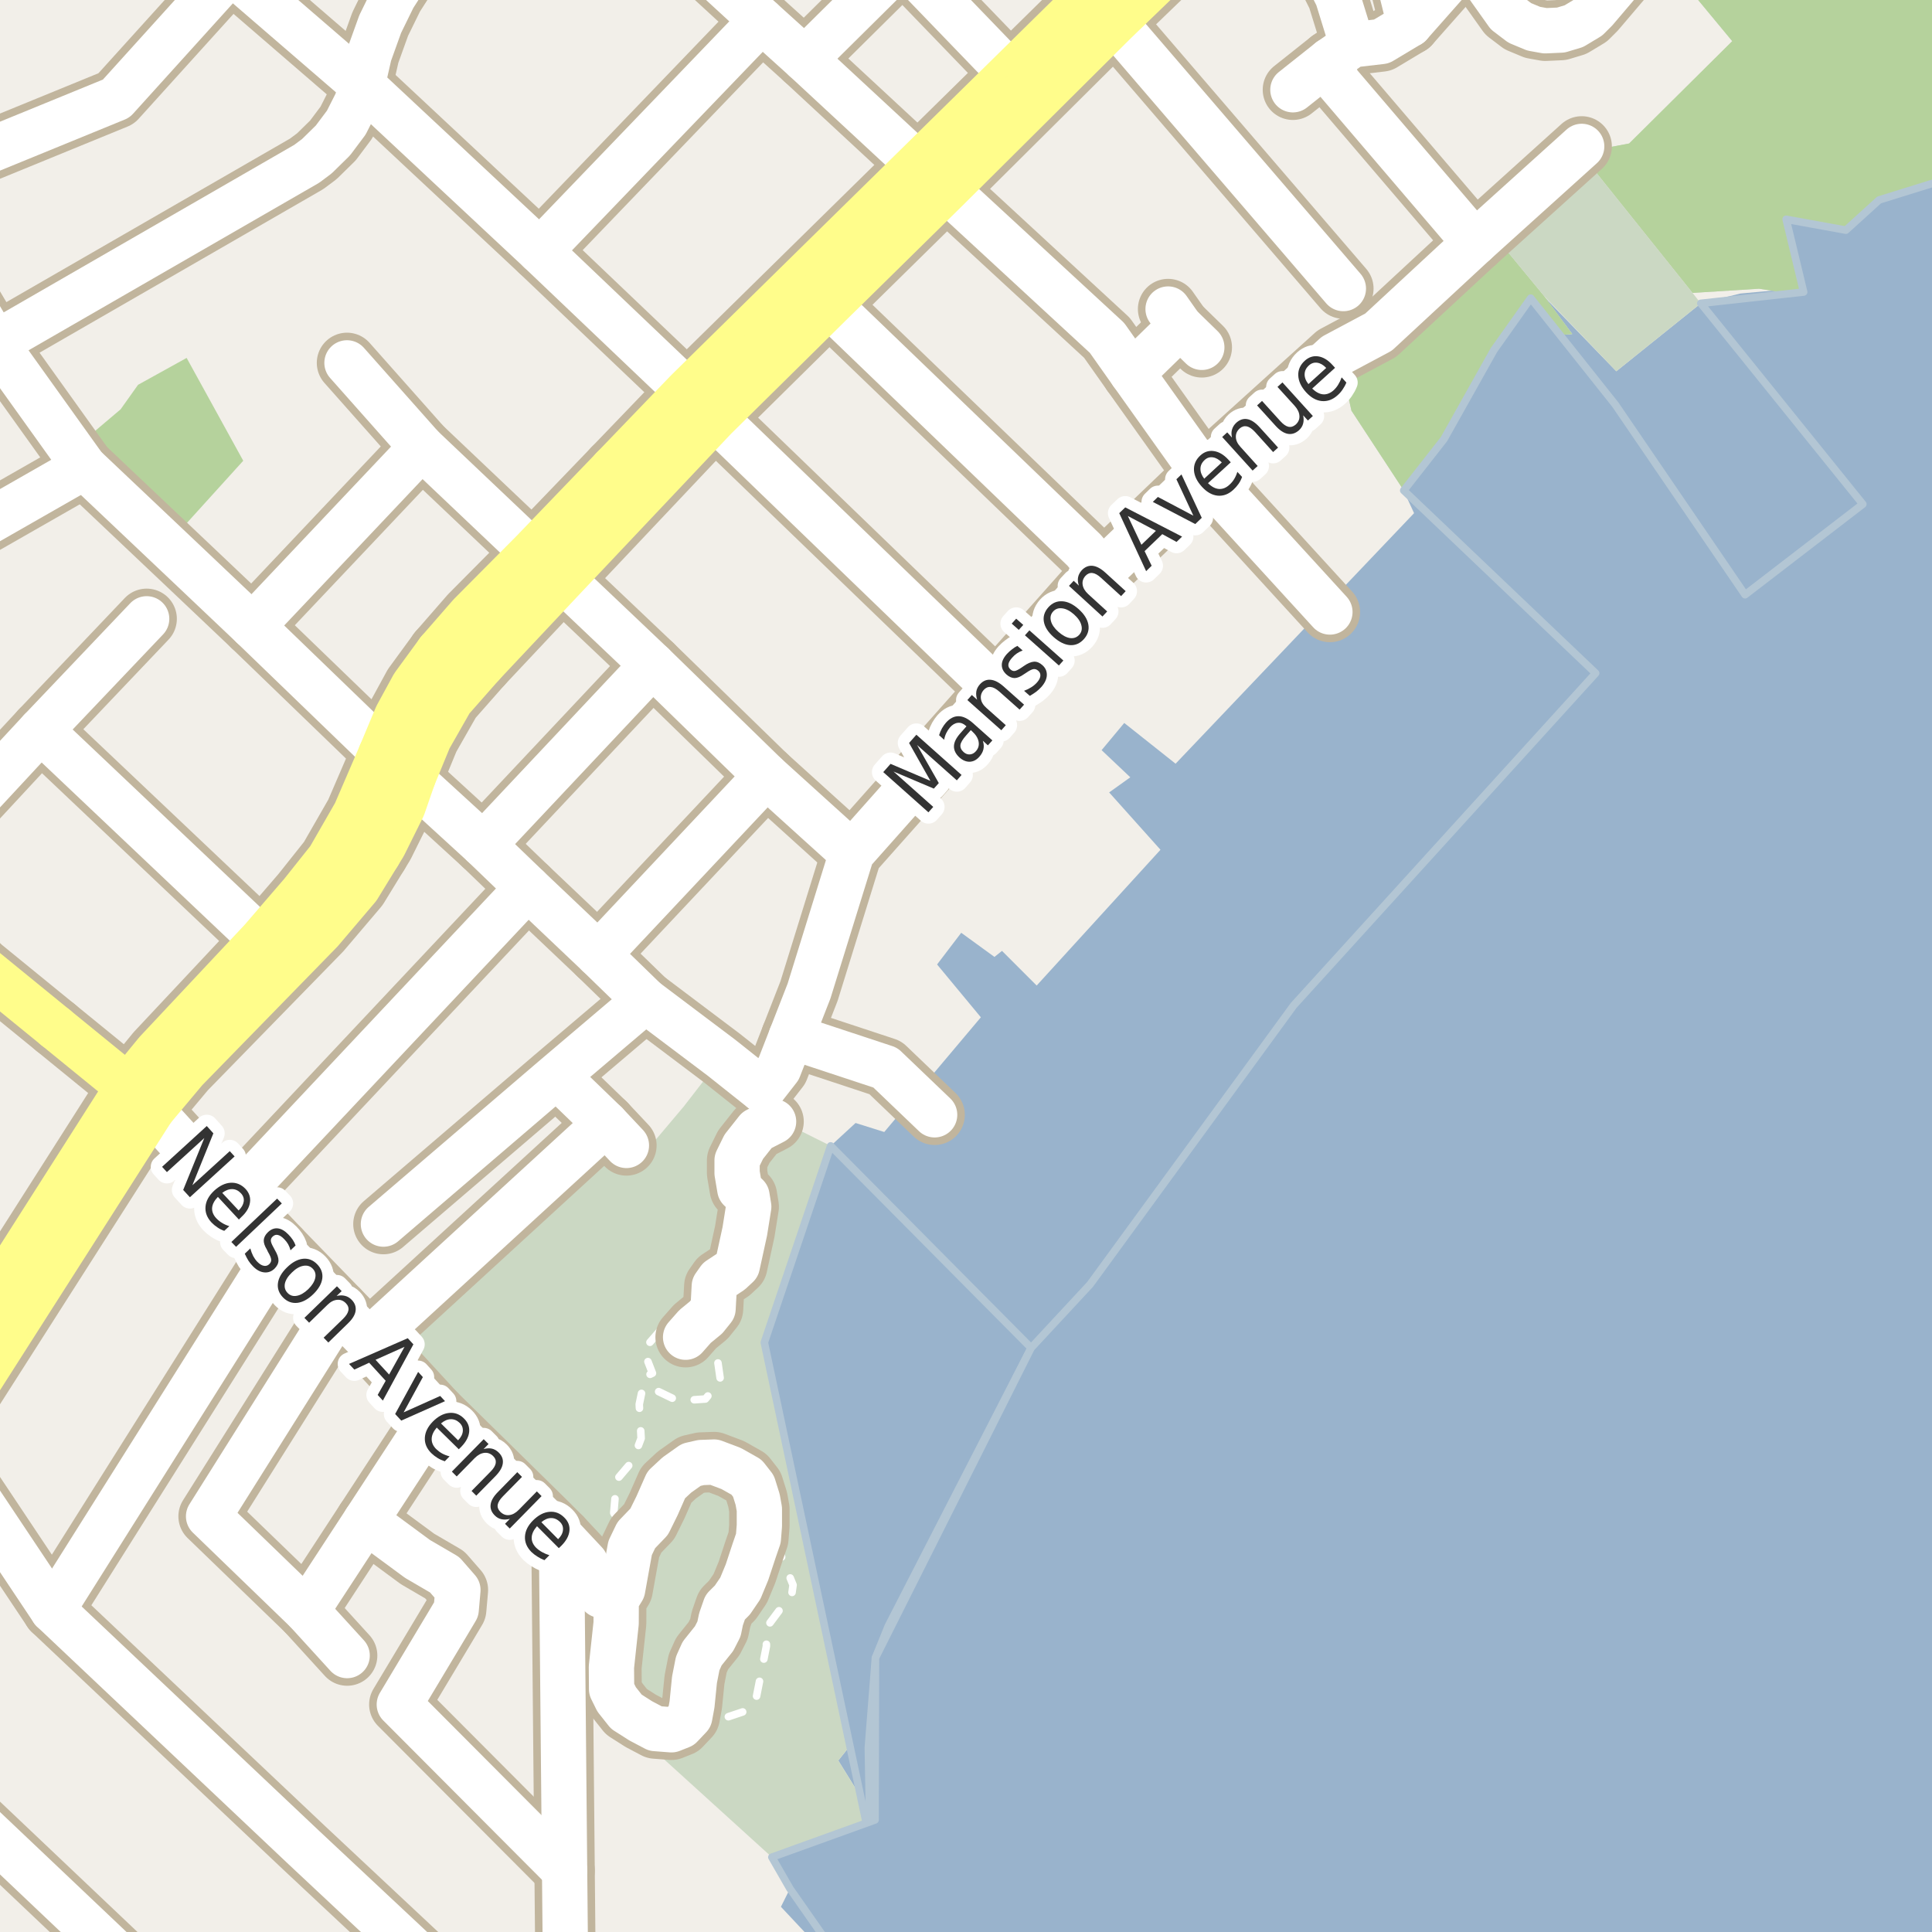 <?xml version="1.0" encoding="UTF-8"?>
<svg xmlns="http://www.w3.org/2000/svg" xmlns:xlink="http://www.w3.org/1999/xlink" width="256pt" height="256pt" viewBox="0 0 256 256" version="1.1">
<g id="surface2">
<rect x="0" y="0" width="256" height="256" style="fill:rgb(60%,70.196%,80%);fill-opacity:1;stroke:none;"/>
<path style=" stroke:none;fill-rule:evenodd;fill:rgb(94.902%,93.725%,91.373%);fill-opacity:1;" d="M 259 -4 L 259 259 L 259 23.383 L 248.992 26.496 L 244.59 30.496 L 240.59 30.496 L 236.676 29.059 L 238.391 34.496 L 238.988 38.695 L 234.992 38.496 L 230.59 38.895 L 225.367 40.195 L 214.168 49.195 L 204.59 39.297 L 208.324 44.258 L 206.828 44.383 L 202.824 39.508 L 202.203 42.258 L 203.578 47.258 L 197.953 46.383 L 198.824 52.133 L 191.328 58.195 L 185.949 64.906 L 187.371 67.996 L 155.77 101.195 L 148.969 95.797 L 145.969 99.398 L 149.77 102.996 L 146.969 105 L 153.77 112.598 L 137.363 130.59 L 132.77 125.996 L 131.77 126.797 L 127.367 123.598 L 124.168 127.797 L 129.969 134.797 L 117.168 149.996 L 113.367 148.801 L 110.07 151.836 L 103.277 172.684 L 101.277 177.887 L 116.074 217.883 L 116 219.676 L 115.676 227.484 L 111.078 233.281 L 115.949 241.152 L 115.277 243.883 L 102.277 246.086 L 104.676 250.258 L 103.477 252.66 L 109.418 259 L -4 259 L -4 -4 Z M 259 -4 "/>
<path style=" stroke:none;fill-rule:evenodd;fill:rgb(79.608%,84.706%,76.471%);fill-opacity:1;" d="M 260 260 L 260 -4 L 221.699 -4 L 229.531 5.453 L 215.871 19.012 L 209.605 20.191 L 197.605 30.59 L 187.469 43.012 L 178.27 50.809 L 179.07 54.41 L 185.949 64.906 L 191.328 58.195 L 198.824 52.133 L 197.953 46.383 L 203.578 47.258 L 202.203 42.258 L 202.828 39.508 L 206.828 44.383 L 208.324 44.258 L 204.578 39.195 L 198.805 32.191 L 210.805 21.992 L 224.27 38.812 L 233.078 38.258 L 238.824 39.133 L 236.676 29.059 L 245.328 30.383 L 249.328 26.258 L 260 23.094 Z M 260 260 "/>
<path style=" stroke:none;fill-rule:evenodd;fill:rgb(70.98%,82.353%,61.176%);fill-opacity:1;" d="M 260 260 L 260 -4 L 221.699 -4 L 229.531 5.453 L 215.871 19.012 L 209.605 20.191 L 197.605 30.59 L 187.469 43.012 L 178.27 50.809 L 179.07 54.41 L 185.949 64.906 L 191.328 58.195 L 198.824 52.133 L 197.953 46.383 L 203.578 47.258 L 202.203 42.258 L 202.828 39.508 L 206.828 44.383 L 208.324 44.258 L 204.578 39.195 L 198.805 32.191 L 210.805 21.992 L 224.27 38.812 L 233.078 38.258 L 238.824 39.133 L 236.676 29.059 L 245.328 30.383 L 249.328 26.258 L 260 23.094 Z M 260 260 "/>
<path style=" stroke:none;fill-rule:evenodd;fill:rgb(79.608%,84.706%,76.471%);fill-opacity:1;" d="M 48.871 177.66 L 75.828 202.918 L 81.184 226.938 L 102.277 246.086 L 115.277 243.883 L 115.949 241.152 L 111.078 233.285 L 115.68 227.484 L 116 219.676 L 116.078 217.887 L 101.277 177.887 L 103.277 172.684 L 110.07 151.836 L 105.605 149.613 L 101.805 149.531 L 101.199 145.062 L 95.605 140.156 L 90.602 146.617 L 85.203 153.016 L 82.781 152.887 L 81.242 150.738 Z M 48.871 177.66 "/>
<path style=" stroke:none;fill-rule:evenodd;fill:rgb(79.608%,84.706%,76.471%);fill-opacity:1;" d="M 198.805 32.191 L 204.578 39.195 L 214.168 49.195 L 225.367 40.195 L 224.27 38.812 L 210.805 21.992 Z M 198.805 32.191 "/>
<path style=" stroke:none;fill-rule:evenodd;fill:rgb(70.98%,82.353%,61.176%);fill-opacity:1;" d="M 11.48 58.051 L 12.48 59.113 L 24.418 69.676 L 32.23 61.051 L 24.73 47.426 L 18.293 50.988 L 15.98 54.238 Z M 11.48 58.051 "/>
<path style=" stroke:none;fill-rule:evenodd;fill:rgb(60%,70.196%,80%);fill-opacity:1;" d="M 101.277 177.887 L 115.277 243.883 L 115.062 231.559 L 116 219.676 L 117.699 215.469 L 136.629 178.602 L 110.07 151.836 Z M 101.277 177.887 "/>
<path style="fill:none;stroke-width:1;stroke-linecap:round;stroke-linejoin:round;stroke:rgb(70.196%,77.647%,83.137%);stroke-opacity:1;stroke-miterlimit:10;" d="M 101.277 177.887 L 115.277 243.883 L 115.062 231.559 L 116 219.676 L 117.699 215.469 L 136.629 178.602 L 110.07 151.836 L 101.277 177.887 "/>
<path style=" stroke:none;fill-rule:evenodd;fill:rgb(60%,70.196%,80%);fill-opacity:1;" d="M 104.676 250.258 L 110.789 259 L 259 259 L 259 23.383 L 248.992 26.496 L 244.59 30.496 L 236.676 29.059 L 238.992 38.695 L 225.367 40.195 L 246.832 66.805 L 231.23 78.805 L 214.031 53.605 L 202.828 39.508 L 197.953 46.383 L 191.328 58.195 L 186.004 64.988 L 211.43 89.203 L 171.43 133.203 L 144.43 170.203 L 136.629 178.602 L 116 219.676 L 115.949 241.152 L 102.277 246.086 Z M 104.676 250.258 "/>
<path style="fill:none;stroke-width:1;stroke-linecap:round;stroke-linejoin:round;stroke:rgb(70.196%,77.647%,83.137%);stroke-opacity:1;stroke-miterlimit:10;" d="M 104.676 250.258 L 110.789 259 L 259 259 L 259 23.383 L 248.992 26.496 L 244.59 30.496 L 236.676 29.059 L 238.992 38.695 L 225.367 40.195 L 246.832 66.805 L 231.23 78.805 L 214.031 53.605 L 202.828 39.508 L 197.953 46.383 L 191.328 58.195 L 186.004 64.988 L 211.43 89.203 L 171.43 133.203 L 144.43 170.203 L 136.629 178.602 L 116 219.676 L 115.949 241.152 L 102.277 246.086 L 104.676 250.258 "/>
<path style="fill:none;stroke-width:1;stroke-linecap:round;stroke-linejoin:round;stroke:rgb(100%,100%,100%);stroke-opacity:1;stroke-dasharray:2,3;stroke-miterlimit:10;" d="M 100.621 199.965 L 102.93 204.738 L 105.086 210.02 L 104.93 211.145 L 101.523 215.707 L 101.555 218.113 L 100.055 225.738 L 98.523 226.801 L 93.398 228.52 L 91.398 227.465 "/>
<path style="fill:none;stroke-width:1;stroke-linecap:round;stroke-linejoin:round;stroke:rgb(100%,100%,100%);stroke-opacity:1;stroke-dasharray:2,3;stroke-miterlimit:10;" d="M 83.492 205.117 L 81.328 200.457 L 81.703 196.086 L 83.828 193.582 L 84.953 190.582 L 84.703 186.082 L 85.461 182.426 L 86.453 181.957 L 85.25 178.859 L 87.453 176.336 L 91.453 174.711 L 93.566 174.559 L 94.828 175.957 L 94.953 179.332 L 95.469 182.938 L 93.469 185.375 L 89.812 185.625 L 86.844 184.188 L 86.453 181.957 "/>
<path style="fill:none;stroke-width:8;stroke-linecap:round;stroke-linejoin:round;stroke:rgb(75.686%,70.98%,61.569%);stroke-opacity:1;stroke-miterlimit:10;" d="M 123.844 147.719 L 117.312 141.469 L 104.844 137.352 "/>
<path style="fill:none;stroke-width:8;stroke-linecap:round;stroke-linejoin:round;stroke:rgb(75.686%,70.98%,61.569%);stroke-opacity:1;stroke-miterlimit:10;" d="M 176.219 81.094 L 159.504 62.816 "/>
<path style="fill:none;stroke-width:8;stroke-linecap:round;stroke-linejoin:round;stroke:rgb(75.686%,70.98%,61.569%);stroke-opacity:1;stroke-miterlimit:10;" d="M 102.504 148.613 L 100.293 149.75 L 98.555 151.949 L 97.668 153.754 L 97.668 155.43 L 98.027 157.559 L 98.98 158.48 L 99.211 159.891 L 98.688 163.172 L 97.699 167.699 L 96.816 168.52 L 95.273 169.539 L 94.648 170.426 L 94.484 173.414 L 93.566 174.559 L 92.09 175.773 L 90.844 177.188 "/>
<path style="fill:none;stroke-width:8;stroke-linecap:round;stroke-linejoin:round;stroke:rgb(75.686%,70.98%,61.569%);stroke-opacity:1;stroke-miterlimit:10;" d="M 81.652 211.977 L 81.641 215.086 L 81.016 220.887 L 81.039 223.832 L 81.707 225.18 L 83 226.812 L 84.902 228.023 L 86.836 229.043 L 88.973 229.207 L 90.219 228.711 L 91.398 227.465 L 91.695 225.855 L 92.023 222.578 L 92.449 220.41 L 93.039 219.098 L 94.617 217.129 L 95.273 215.848 L 95.535 214.566 L 96.094 212.961 L 97.047 212.012 L 98.094 210.469 L 98.98 208.332 L 99.934 205.445 L 100.488 203.84 L 100.621 202.164 L 100.621 199.965 L 100.391 198.684 L 99.836 196.91 L 98.914 195.73 L 96.879 194.582 L 94.617 193.73 L 92.91 193.793 L 91.598 194.09 L 89.695 195.438 L 88.281 196.75 L 87.066 199.508 L 86.016 201.637 L 84.312 203.41 L 83.492 205.117 L 82.504 210.598 L 81.652 211.977 L 79.617 211.383 L 78.602 210.07 "/>
<path style="fill:none;stroke-width:8;stroke-linecap:round;stroke-linejoin:round;stroke:rgb(75.686%,70.98%,61.569%);stroke-opacity:1;stroke-miterlimit:10;" d="M 154.777 40.949 L 156.379 43.234 L 159.246 46.027 "/>
<path style="fill:none;stroke-width:8;stroke-linecap:round;stroke-linejoin:round;stroke:rgb(75.686%,70.98%,61.569%);stroke-opacity:1;stroke-miterlimit:10;" d="M 186.801 3.246 L 192.289 -2.957 "/>
<path style="fill:none;stroke-width:8;stroke-linecap:round;stroke-linejoin:round;stroke:rgb(75.686%,70.98%,61.569%);stroke-opacity:1;stroke-miterlimit:10;" d="M 149.996 49.461 L 156.379 43.234 "/>
<path style="fill:none;stroke-width:8;stroke-linecap:round;stroke-linejoin:round;stroke:rgb(75.686%,70.98%,61.569%);stroke-opacity:1;stroke-miterlimit:10;" d="M 83.004 151.777 L 80.266 148.867 L 75.305 144.074 "/>
<path style="fill:none;stroke-width:8;stroke-linecap:round;stroke-linejoin:round;stroke:rgb(75.686%,70.98%,61.569%);stroke-opacity:1;stroke-miterlimit:10;" d="M 179.191 5.945 L 177.219 -0.426 L 173.57 -7.691 L 173.5 -9 "/>
<path style="fill:none;stroke-width:8;stroke-linecap:round;stroke-linejoin:round;stroke:rgb(75.686%,70.98%,61.569%);stroke-opacity:1;stroke-miterlimit:10;" d="M 119.633 -5.031 L 134.574 10.457 "/>
<path style="fill:none;stroke-width:8;stroke-linecap:round;stroke-linejoin:round;stroke:rgb(75.686%,70.98%,61.569%);stroke-opacity:1;stroke-miterlimit:10;" d="M 176.211 8.008 L 177.219 10.848 L 195.434 32.168 "/>
<path style="fill:none;stroke-width:8;stroke-linecap:round;stroke-linejoin:round;stroke:rgb(75.686%,70.98%,61.569%);stroke-opacity:1;stroke-miterlimit:10;" d="M 57.734 187.293 L 48.453 201.504 L 40.629 213.48 "/>
<path style="fill:none;stroke-width:8;stroke-linecap:round;stroke-linejoin:round;stroke:rgb(75.686%,70.98%,61.569%);stroke-opacity:1;stroke-miterlimit:10;" d="M 79.273 126.488 L 101.551 102.785 "/>
<path style="fill:none;stroke-width:8;stroke-linecap:round;stroke-linejoin:round;stroke:rgb(75.686%,70.98%,61.569%);stroke-opacity:1;stroke-miterlimit:10;" d="M 55.879 59.242 L 33.438 82.977 "/>
<path style="fill:none;stroke-width:8;stroke-linecap:round;stroke-linejoin:round;stroke:rgb(75.686%,70.98%,61.569%);stroke-opacity:1;stroke-miterlimit:10;" d="M 64.035 111.953 L 86.473 88.098 "/>
<path style="fill:none;stroke-width:8;stroke-linecap:round;stroke-linejoin:round;stroke:rgb(75.686%,70.98%,61.569%);stroke-opacity:1;stroke-miterlimit:10;" d="M 45.977 48.082 L 55.879 59.242 L 71.277 73.844 "/>
<path style="fill:none;stroke-width:8;stroke-linecap:round;stroke-linejoin:round;stroke:rgb(75.686%,70.98%,61.569%);stroke-opacity:1;stroke-miterlimit:10;" d="M 35.402 125.203 L 5.383 96.773 "/>
<path style="fill:none;stroke-width:8;stroke-linecap:round;stroke-linejoin:round;stroke:rgb(75.686%,70.98%,61.569%);stroke-opacity:1;stroke-miterlimit:10;" d="M 100.922 2.695 L 71.539 33.27 "/>
<path style="fill:none;stroke-width:8;stroke-linecap:round;stroke-linejoin:round;stroke:rgb(75.686%,70.98%,61.569%);stroke-opacity:1;stroke-miterlimit:10;" d="M 48.871 177.66 L 80.266 148.867 "/>
<path style="fill:none;stroke-width:8;stroke-linecap:round;stroke-linejoin:round;stroke:rgb(75.686%,70.98%,61.569%);stroke-opacity:1;stroke-miterlimit:10;" d="M 85.52 132.559 L 73.309 142.926 L 50.805 162.199 "/>
<path style="fill:none;stroke-width:8;stroke-linecap:round;stroke-linejoin:round;stroke:rgb(75.686%,70.98%,61.569%);stroke-opacity:1;stroke-miterlimit:10;" d="M 195.336 -9 L 195.316 -4.418 L 199.719 1.777 L 201.375 3.035 L 203.215 3.801 L 204.754 4.078 L 206.828 3.984 L 208.551 3.465 L 210.438 2.328 L 211.418 1.348 L 215.75 -3.742 "/>
<path style="fill:none;stroke-width:8;stroke-linecap:round;stroke-linejoin:round;stroke:rgb(75.686%,70.98%,61.569%);stroke-opacity:1;stroke-miterlimit:10;" d="M 180.406 -9 L 182.547 -6.508 L 185.531 -1.863 L 186.801 3.246 L 183.051 5.496 L 179.191 5.945 L 176.211 8.008 L 171.316 11.895 "/>
<path style="fill:none;stroke-width:8;stroke-linecap:round;stroke-linejoin:round;stroke:rgb(75.686%,70.98%,61.569%);stroke-opacity:1;stroke-miterlimit:10;" d="M 19.434 81.996 L 5.383 96.773 L -9 112.273 "/>
<path style="fill:none;stroke-width:8;stroke-linecap:round;stroke-linejoin:round;stroke:rgb(75.686%,70.98%,61.569%);stroke-opacity:1;stroke-miterlimit:10;" d="M 145.16 0.047 L 147.043 2.207 L 178.004 38.238 "/>
<path style="fill:none;stroke-width:8;stroke-linecap:round;stroke-linejoin:round;stroke:rgb(75.686%,70.98%,61.569%);stroke-opacity:1;stroke-miterlimit:10;" d="M 109.152 39.723 L 143.664 72.922 L 145.992 75.762 "/>
<path style="fill:none;stroke-width:8;stroke-linecap:round;stroke-linejoin:round;stroke:rgb(75.686%,70.98%,61.569%);stroke-opacity:1;stroke-miterlimit:10;" d="M -9 73.402 L 11.164 61.879 "/>
<path style="fill:none;stroke-width:8;stroke-linecap:round;stroke-linejoin:round;stroke:rgb(75.686%,70.98%,61.569%);stroke-opacity:1;stroke-miterlimit:10;" d="M 73.805 76.074 L 86.473 88.098 L 101.551 102.785 L 105.305 106.18 L 108.156 108.762 L 112.875 113.027 "/>
<path style="fill:none;stroke-width:8;stroke-linecap:round;stroke-linejoin:round;stroke:rgb(75.686%,70.98%,61.569%);stroke-opacity:1;stroke-miterlimit:10;" d="M 122.379 22.449 L 124.672 24.453 L 146.684 44.77 L 149.996 49.461 L 159.504 62.816 "/>
<path style="fill:none;stroke-width:8;stroke-linecap:round;stroke-linejoin:round;stroke:rgb(75.686%,70.98%,61.569%);stroke-opacity:1;stroke-miterlimit:10;" d="M 37.086 165.527 L 6.969 213.355 "/>
<path style="fill:none;stroke-width:8;stroke-linecap:round;stroke-linejoin:round;stroke:rgb(75.686%,70.98%,61.569%);stroke-opacity:1;stroke-miterlimit:10;" d="M 30.965 159.074 L 69.93 117.625 "/>
<path style="fill:none;stroke-width:8;stroke-linecap:round;stroke-linejoin:round;stroke:rgb(75.686%,70.98%,61.569%);stroke-opacity:1;stroke-miterlimit:10;" d="M 44.855 173.539 L 27.637 200.922 L 40.629 213.48 L 46 219.371 "/>
<path style="fill:none;stroke-width:8;stroke-linecap:round;stroke-linejoin:round;stroke:rgb(75.686%,70.98%,61.569%);stroke-opacity:1;stroke-miterlimit:10;" d="M 48.004 11.281 L 47.234 13.582 L 45.883 16.25 L 44.113 18.613 L 41.992 20.695 L 40.641 21.707 L -0.582 45.473 "/>
<path style="fill:none;stroke-width:8;stroke-linecap:round;stroke-linejoin:round;stroke:rgb(75.686%,70.98%,61.569%);stroke-opacity:1;stroke-miterlimit:10;" d="M 74.812 247.836 L 52.91 225.855 L 59.215 215.332 L 60.449 213.262 L 60.676 210.68 L 58.922 208.668 L 55.328 206.57 L 48.453 201.504 "/>
<path style="fill:none;stroke-width:8;stroke-linecap:round;stroke-linejoin:round;stroke:rgb(75.686%,70.98%,61.569%);stroke-opacity:1;stroke-miterlimit:10;" d="M 59.008 -9 L 56.066 -5.98 L 54.062 -3.406 L 52.152 -0.43 L 50.379 3.188 L 48.934 7.203 L 48.004 11.281 "/>
<path style="fill:none;stroke-width:8;stroke-linecap:round;stroke-linejoin:round;stroke:rgb(75.686%,70.98%,61.569%);stroke-opacity:1;stroke-miterlimit:10;" d="M 19.398 146.395 L 30.965 159.074 L 37.086 165.527 L 44.855 173.539 L 48.871 177.66 L 57.734 187.293 L 72.613 201.906 L 74.398 203.699 L 77.574 207.09 L 78.602 210.07 "/>
<path style="fill:none;stroke-width:8;stroke-linecap:round;stroke-linejoin:round;stroke:rgb(75.686%,70.98%,61.569%);stroke-opacity:1;stroke-miterlimit:10;" d="M 30.598 -3.742 L 15.402 13.062 L -9 23.051 "/>
<path style="fill:none;stroke-width:8;stroke-linecap:round;stroke-linejoin:round;stroke:rgb(75.686%,70.98%,61.569%);stroke-opacity:1;stroke-miterlimit:10;" d="M 20.844 264 L -9 235.703 "/>
<path style="fill:none;stroke-width:8;stroke-linecap:round;stroke-linejoin:round;stroke:rgb(75.686%,70.98%,61.569%);stroke-opacity:1;stroke-miterlimit:10;" d="M 74.398 203.699 L 74.812 247.836 L 74.934 260.758 L 71.852 264 "/>
<path style="fill:none;stroke-width:8;stroke-linecap:round;stroke-linejoin:round;stroke:rgb(75.686%,70.98%,61.569%);stroke-opacity:1;stroke-miterlimit:10;" d="M 209.582 19.398 L 195.434 32.168 L 182.664 44.004 L 176.891 47.086 L 159.504 62.816 L 145.992 75.762 L 132.227 91.254 L 131.191 92.418 L 112.875 113.027 L 107.199 131.324 L 104.844 137.352 L 103.188 141.598 L 101.566 143.676 L 100.98 144.426 "/>
<path style="fill:none;stroke-width:8;stroke-linecap:round;stroke-linejoin:round;stroke:rgb(75.686%,70.98%,61.569%);stroke-opacity:1;stroke-miterlimit:10;" d="M 122.379 22.449 L 106.629 7.848 L 100.922 2.695 L 90.949 -6.473 L 88.992 -7.977 L 87.844 -9 "/>
<path style="fill:none;stroke-width:8;stroke-linecap:round;stroke-linejoin:round;stroke:rgb(75.686%,70.98%,61.569%);stroke-opacity:1;stroke-miterlimit:10;" d="M -9 31.254 L -0.582 45.473 L 11.164 61.879 L 25.516 75.465 L 33.438 82.977 L 51.383 100.301 L 53.824 102.609 L 64.035 111.953 L 69.93 117.625 L 79.273 126.488 L 85.52 132.559 L 95.605 140.156 L 100.254 143.852 L 100.98 144.426 "/>
<path style="fill:none;stroke-width:8;stroke-linecap:round;stroke-linejoin:round;stroke:rgb(75.686%,70.98%,61.569%);stroke-opacity:1;stroke-miterlimit:10;" d="M -9 189.418 L 6.969 213.355 L 40.266 244.816 L 60.758 264 "/>
<path style="fill:none;stroke-width:8;stroke-linecap:round;stroke-linejoin:round;stroke:rgb(75.686%,70.98%,61.569%);stroke-opacity:1;stroke-miterlimit:10;" d="M 123.688 -9 L 119.633 -5.031 L 106.629 7.848 "/>
<path style="fill:none;stroke-width:8;stroke-linecap:round;stroke-linejoin:round;stroke:rgb(75.686%,70.98%,61.569%);stroke-opacity:1;stroke-miterlimit:10;" d="M 24.488 -9 L 30.598 -3.742 L 48.004 11.281 L 71.539 33.27 L 91.77 52.535 L 94.008 54.68 L 129.918 89.332 L 132.227 91.254 "/>
<path style="fill:none;stroke-width:8;stroke-linecap:round;stroke-linejoin:round;stroke:rgb(75.686%,70.98%,61.569%);stroke-opacity:1;stroke-miterlimit:10;" d="M 7.359 136.152 L 17.746 144.617 L 19.398 146.395 "/>
<path style="fill:none;stroke-width:8;stroke-linecap:round;stroke-linejoin:round;stroke:rgb(75.686%,70.98%,61.569%);stroke-opacity:1;stroke-miterlimit:10;" d="M -9 121.801 L -2.422 128.176 L 7.359 136.152 "/>
<path style="fill:none;stroke-width:10;stroke-linecap:round;stroke-linejoin:round;stroke:rgb(75.686%,70.98%,61.569%);stroke-opacity:1;stroke-miterlimit:10;" d="M 49.285 112.66 L 49.996 111.504 L 52.465 106.531 L 53.824 102.609 "/>
<path style="fill:none;stroke-width:10;stroke-linecap:round;stroke-linejoin:round;stroke:rgb(75.686%,70.98%,61.569%);stroke-opacity:1;stroke-miterlimit:10;" d="M 58.867 86.93 L 55.621 91.371 L 53.469 95.316 L 51.383 100.301 "/>
<path style="fill:none;stroke-width:10;stroke-linecap:round;stroke-linejoin:round;stroke:rgb(75.686%,70.98%,61.569%);stroke-opacity:1;stroke-miterlimit:10;" d="M 53.824 102.609 L 55.965 97.41 L 58.938 92.191 L 63.152 87.406 "/>
<path style="fill:none;stroke-width:10;stroke-linecap:round;stroke-linejoin:round;stroke:rgb(75.686%,70.98%,61.569%);stroke-opacity:1;stroke-miterlimit:10;" d="M 81.941 62.758 L 71.277 73.844 L 63.027 82.156 L 58.867 86.93 "/>
<path style="fill:none;stroke-width:10;stroke-linecap:round;stroke-linejoin:round;stroke:rgb(75.686%,70.98%,61.569%);stroke-opacity:1;stroke-miterlimit:10;" d="M 19.398 146.395 L 23.84 141.098 L 41.785 122.699 L 46.625 117.004 L 49.285 112.66 "/>
<path style="fill:none;stroke-width:10;stroke-linecap:round;stroke-linejoin:round;stroke:rgb(75.686%,70.98%,61.569%);stroke-opacity:1;stroke-miterlimit:10;" d="M 51.383 100.301 L 47.977 108.199 L 44.434 114.367 L 40.758 118.988 L 35.402 125.203 L 21.465 140.074 L 17.746 144.617 "/>
<path style="fill:none;stroke-width:10;stroke-linecap:round;stroke-linejoin:round;stroke:rgb(75.686%,70.98%,61.569%);stroke-opacity:1;stroke-miterlimit:10;" d="M 156.398 -11 L 145.16 0.047 L 134.574 10.457 L 122.379 22.449 L 91.77 52.535 L 81.941 62.758 "/>
<path style="fill:none;stroke-width:10;stroke-linecap:round;stroke-linejoin:round;stroke:rgb(75.686%,70.98%,61.569%);stroke-opacity:1;stroke-miterlimit:10;" d="M 63.152 87.406 L 73.805 76.074 L 94.008 54.68 L 109.152 39.723 L 124.672 24.453 L 147.043 2.207 L 159.922 -10.227 "/>
<path style="fill:none;stroke-width:10;stroke-linecap:round;stroke-linejoin:round;stroke:rgb(75.686%,70.98%,61.569%);stroke-opacity:1;stroke-miterlimit:10;" d="M -11 194.078 L -8.375 189.902 L 19.398 146.395 "/>
<path style="fill:none;stroke-width:10;stroke-linecap:round;stroke-linejoin:round;stroke:rgb(75.686%,70.98%,61.569%);stroke-opacity:1;stroke-miterlimit:10;" d="M 17.746 144.617 L -10.203 188.484 L -11 189.742 "/>
<path style="fill:none;stroke-width:6;stroke-linecap:round;stroke-linejoin:round;stroke:rgb(100%,100%,100%);stroke-opacity:1;stroke-miterlimit:10;" d="M 123.844 147.719 L 117.312 141.469 L 104.844 137.352 "/>
<path style="fill:none;stroke-width:6;stroke-linecap:round;stroke-linejoin:round;stroke:rgb(100%,100%,100%);stroke-opacity:1;stroke-miterlimit:10;" d="M 176.219 81.094 L 159.504 62.816 "/>
<path style="fill:none;stroke-width:6;stroke-linecap:round;stroke-linejoin:round;stroke:rgb(100%,100%,100%);stroke-opacity:1;stroke-miterlimit:10;" d="M 102.504 148.613 L 100.293 149.75 L 98.555 151.949 L 97.668 153.754 L 97.668 155.43 L 98.027 157.559 L 98.98 158.48 L 99.211 159.891 L 98.688 163.172 L 97.699 167.699 L 96.816 168.52 L 95.273 169.539 L 94.648 170.426 L 94.484 173.414 L 93.566 174.559 L 92.09 175.773 L 90.844 177.188 "/>
<path style="fill:none;stroke-width:6;stroke-linecap:round;stroke-linejoin:round;stroke:rgb(100%,100%,100%);stroke-opacity:1;stroke-miterlimit:10;" d="M 81.652 211.977 L 81.641 215.086 L 81.016 220.887 L 81.039 223.832 L 81.707 225.18 L 83 226.812 L 84.902 228.023 L 86.836 229.043 L 88.973 229.207 L 90.219 228.711 L 91.398 227.465 L 91.695 225.855 L 92.023 222.578 L 92.449 220.41 L 93.039 219.098 L 94.617 217.129 L 95.273 215.848 L 95.535 214.566 L 96.094 212.961 L 97.047 212.012 L 98.094 210.469 L 98.98 208.332 L 99.934 205.445 L 100.488 203.84 L 100.621 202.164 L 100.621 199.965 L 100.391 198.684 L 99.836 196.91 L 98.914 195.73 L 96.879 194.582 L 94.617 193.73 L 92.91 193.793 L 91.598 194.09 L 89.695 195.438 L 88.281 196.75 L 87.066 199.508 L 86.016 201.637 L 84.312 203.41 L 83.492 205.117 L 82.504 210.598 L 81.652 211.977 L 79.617 211.383 L 78.602 210.07 "/>
<path style="fill:none;stroke-width:6;stroke-linecap:round;stroke-linejoin:round;stroke:rgb(100%,100%,100%);stroke-opacity:1;stroke-miterlimit:10;" d="M 154.777 40.949 L 156.379 43.234 L 159.246 46.027 "/>
<path style="fill:none;stroke-width:6;stroke-linecap:round;stroke-linejoin:round;stroke:rgb(100%,100%,100%);stroke-opacity:1;stroke-miterlimit:10;" d="M 186.801 3.246 L 192.289 -2.957 "/>
<path style="fill:none;stroke-width:6;stroke-linecap:round;stroke-linejoin:round;stroke:rgb(100%,100%,100%);stroke-opacity:1;stroke-miterlimit:10;" d="M 149.996 49.461 L 156.379 43.234 "/>
<path style="fill:none;stroke-width:6;stroke-linecap:round;stroke-linejoin:round;stroke:rgb(100%,100%,100%);stroke-opacity:1;stroke-miterlimit:10;" d="M 83.004 151.777 L 80.266 148.867 L 75.305 144.074 "/>
<path style="fill:none;stroke-width:6;stroke-linecap:round;stroke-linejoin:round;stroke:rgb(100%,100%,100%);stroke-opacity:1;stroke-miterlimit:10;" d="M 179.191 5.945 L 177.219 -0.426 L 173.57 -7.691 L 173.5 -9 "/>
<path style="fill:none;stroke-width:6;stroke-linecap:round;stroke-linejoin:round;stroke:rgb(100%,100%,100%);stroke-opacity:1;stroke-miterlimit:10;" d="M 119.633 -5.031 L 134.574 10.457 "/>
<path style="fill:none;stroke-width:6;stroke-linecap:round;stroke-linejoin:round;stroke:rgb(100%,100%,100%);stroke-opacity:1;stroke-miterlimit:10;" d="M 176.211 8.008 L 177.219 10.848 L 195.434 32.168 "/>
<path style="fill:none;stroke-width:6;stroke-linecap:round;stroke-linejoin:round;stroke:rgb(100%,100%,100%);stroke-opacity:1;stroke-miterlimit:10;" d="M 57.734 187.293 L 48.453 201.504 L 40.629 213.48 "/>
<path style="fill:none;stroke-width:6;stroke-linecap:round;stroke-linejoin:round;stroke:rgb(100%,100%,100%);stroke-opacity:1;stroke-miterlimit:10;" d="M 79.273 126.488 L 101.551 102.785 "/>
<path style="fill:none;stroke-width:6;stroke-linecap:round;stroke-linejoin:round;stroke:rgb(100%,100%,100%);stroke-opacity:1;stroke-miterlimit:10;" d="M 55.879 59.242 L 33.438 82.977 "/>
<path style="fill:none;stroke-width:6;stroke-linecap:round;stroke-linejoin:round;stroke:rgb(100%,100%,100%);stroke-opacity:1;stroke-miterlimit:10;" d="M 64.035 111.953 L 86.473 88.098 "/>
<path style="fill:none;stroke-width:6;stroke-linecap:round;stroke-linejoin:round;stroke:rgb(100%,100%,100%);stroke-opacity:1;stroke-miterlimit:10;" d="M 45.977 48.082 L 55.879 59.242 L 71.277 73.844 "/>
<path style="fill:none;stroke-width:6;stroke-linecap:round;stroke-linejoin:round;stroke:rgb(100%,100%,100%);stroke-opacity:1;stroke-miterlimit:10;" d="M 35.402 125.203 L 5.383 96.773 "/>
<path style="fill:none;stroke-width:6;stroke-linecap:round;stroke-linejoin:round;stroke:rgb(100%,100%,100%);stroke-opacity:1;stroke-miterlimit:10;" d="M 100.922 2.695 L 71.539 33.27 "/>
<path style="fill:none;stroke-width:6;stroke-linecap:round;stroke-linejoin:round;stroke:rgb(100%,100%,100%);stroke-opacity:1;stroke-miterlimit:10;" d="M 48.871 177.66 L 80.266 148.867 "/>
<path style="fill:none;stroke-width:6;stroke-linecap:round;stroke-linejoin:round;stroke:rgb(100%,100%,100%);stroke-opacity:1;stroke-miterlimit:10;" d="M 85.52 132.559 L 73.309 142.926 L 50.805 162.199 "/>
<path style="fill:none;stroke-width:6;stroke-linecap:round;stroke-linejoin:round;stroke:rgb(100%,100%,100%);stroke-opacity:1;stroke-miterlimit:10;" d="M 195.336 -9 L 195.316 -4.418 L 199.719 1.777 L 201.375 3.035 L 203.215 3.801 L 204.754 4.078 L 206.828 3.984 L 208.551 3.465 L 210.438 2.328 L 211.418 1.348 L 215.75 -3.742 "/>
<path style="fill:none;stroke-width:6;stroke-linecap:round;stroke-linejoin:round;stroke:rgb(100%,100%,100%);stroke-opacity:1;stroke-miterlimit:10;" d="M 180.406 -9 L 182.547 -6.508 L 185.531 -1.863 L 186.801 3.246 L 183.051 5.496 L 179.191 5.945 L 176.211 8.008 L 171.316 11.895 "/>
<path style="fill:none;stroke-width:6;stroke-linecap:round;stroke-linejoin:round;stroke:rgb(100%,100%,100%);stroke-opacity:1;stroke-miterlimit:10;" d="M 19.434 81.996 L 5.383 96.773 L -9 112.273 "/>
<path style="fill:none;stroke-width:6;stroke-linecap:round;stroke-linejoin:round;stroke:rgb(100%,100%,100%);stroke-opacity:1;stroke-miterlimit:10;" d="M 145.16 0.047 L 147.043 2.207 L 178.004 38.238 "/>
<path style="fill:none;stroke-width:6;stroke-linecap:round;stroke-linejoin:round;stroke:rgb(100%,100%,100%);stroke-opacity:1;stroke-miterlimit:10;" d="M 109.152 39.723 L 143.664 72.922 L 145.992 75.762 "/>
<path style="fill:none;stroke-width:6;stroke-linecap:round;stroke-linejoin:round;stroke:rgb(100%,100%,100%);stroke-opacity:1;stroke-miterlimit:10;" d="M -9 73.402 L 11.164 61.879 "/>
<path style="fill:none;stroke-width:6;stroke-linecap:round;stroke-linejoin:round;stroke:rgb(100%,100%,100%);stroke-opacity:1;stroke-miterlimit:10;" d="M 73.805 76.074 L 86.473 88.098 L 101.551 102.785 L 105.305 106.18 L 108.156 108.762 L 112.875 113.027 "/>
<path style="fill:none;stroke-width:6;stroke-linecap:round;stroke-linejoin:round;stroke:rgb(100%,100%,100%);stroke-opacity:1;stroke-miterlimit:10;" d="M 122.379 22.449 L 124.672 24.453 L 146.684 44.77 L 149.996 49.461 L 159.504 62.816 "/>
<path style="fill:none;stroke-width:6;stroke-linecap:round;stroke-linejoin:round;stroke:rgb(100%,100%,100%);stroke-opacity:1;stroke-miterlimit:10;" d="M 37.086 165.527 L 6.969 213.355 "/>
<path style="fill:none;stroke-width:6;stroke-linecap:round;stroke-linejoin:round;stroke:rgb(100%,100%,100%);stroke-opacity:1;stroke-miterlimit:10;" d="M 30.965 159.074 L 69.93 117.625 "/>
<path style="fill:none;stroke-width:6;stroke-linecap:round;stroke-linejoin:round;stroke:rgb(100%,100%,100%);stroke-opacity:1;stroke-miterlimit:10;" d="M 44.855 173.539 L 27.637 200.922 L 40.629 213.48 L 46 219.371 "/>
<path style="fill:none;stroke-width:6;stroke-linecap:round;stroke-linejoin:round;stroke:rgb(100%,100%,100%);stroke-opacity:1;stroke-miterlimit:10;" d="M 48.004 11.281 L 47.234 13.582 L 45.883 16.25 L 44.113 18.613 L 41.992 20.695 L 40.641 21.707 L -0.582 45.473 "/>
<path style="fill:none;stroke-width:6;stroke-linecap:round;stroke-linejoin:round;stroke:rgb(100%,100%,100%);stroke-opacity:1;stroke-miterlimit:10;" d="M 74.812 247.836 L 52.91 225.855 L 59.215 215.332 L 60.449 213.262 L 60.676 210.68 L 58.922 208.668 L 55.328 206.57 L 48.453 201.504 "/>
<path style="fill:none;stroke-width:6;stroke-linecap:round;stroke-linejoin:round;stroke:rgb(100%,100%,100%);stroke-opacity:1;stroke-miterlimit:10;" d="M 59.008 -9 L 56.066 -5.98 L 54.062 -3.406 L 52.152 -0.43 L 50.379 3.188 L 48.934 7.203 L 48.004 11.281 "/>
<path style="fill:none;stroke-width:6;stroke-linecap:round;stroke-linejoin:round;stroke:rgb(100%,100%,100%);stroke-opacity:1;stroke-miterlimit:10;" d="M 19.398 146.395 L 30.965 159.074 L 37.086 165.527 L 44.855 173.539 L 48.871 177.66 L 57.734 187.293 L 72.613 201.906 L 74.398 203.699 L 77.574 207.09 L 78.602 210.07 "/>
<path style="fill:none;stroke-width:6;stroke-linecap:round;stroke-linejoin:round;stroke:rgb(100%,100%,100%);stroke-opacity:1;stroke-miterlimit:10;" d="M 30.598 -3.742 L 15.402 13.062 L -9 23.051 "/>
<path style="fill:none;stroke-width:6;stroke-linecap:round;stroke-linejoin:round;stroke:rgb(100%,100%,100%);stroke-opacity:1;stroke-miterlimit:10;" d="M 20.844 264 L -9 235.703 "/>
<path style="fill:none;stroke-width:6;stroke-linecap:round;stroke-linejoin:round;stroke:rgb(100%,100%,100%);stroke-opacity:1;stroke-miterlimit:10;" d="M 74.398 203.699 L 74.812 247.836 L 74.934 260.758 L 71.852 264 "/>
<path style="fill:none;stroke-width:6;stroke-linecap:round;stroke-linejoin:round;stroke:rgb(100%,100%,100%);stroke-opacity:1;stroke-miterlimit:10;" d="M 209.582 19.398 L 195.434 32.168 L 182.664 44.004 L 176.891 47.086 L 159.504 62.816 L 145.992 75.762 L 132.227 91.254 L 131.191 92.418 L 112.875 113.027 L 107.199 131.324 L 104.844 137.352 L 103.188 141.598 L 101.566 143.676 L 100.98 144.426 "/>
<path style="fill:none;stroke-width:6;stroke-linecap:round;stroke-linejoin:round;stroke:rgb(100%,100%,100%);stroke-opacity:1;stroke-miterlimit:10;" d="M 122.379 22.449 L 106.629 7.848 L 100.922 2.695 L 90.949 -6.473 L 88.992 -7.977 L 87.844 -9 "/>
<path style="fill:none;stroke-width:6;stroke-linecap:round;stroke-linejoin:round;stroke:rgb(100%,100%,100%);stroke-opacity:1;stroke-miterlimit:10;" d="M -9 31.254 L -0.582 45.473 L 11.164 61.879 L 25.516 75.465 L 33.438 82.977 L 51.383 100.301 L 53.824 102.609 L 64.035 111.953 L 69.93 117.625 L 79.273 126.488 L 85.52 132.559 L 95.605 140.156 L 100.254 143.852 L 100.98 144.426 "/>
<path style="fill:none;stroke-width:6;stroke-linecap:round;stroke-linejoin:round;stroke:rgb(100%,100%,100%);stroke-opacity:1;stroke-miterlimit:10;" d="M -9 189.418 L 6.969 213.355 L 40.266 244.816 L 60.758 264 "/>
<path style="fill:none;stroke-width:6;stroke-linecap:round;stroke-linejoin:round;stroke:rgb(100%,100%,100%);stroke-opacity:1;stroke-miterlimit:10;" d="M 123.688 -9 L 119.633 -5.031 L 106.629 7.848 "/>
<path style="fill:none;stroke-width:6;stroke-linecap:round;stroke-linejoin:round;stroke:rgb(100%,100%,100%);stroke-opacity:1;stroke-miterlimit:10;" d="M 24.488 -9 L 30.598 -3.742 L 48.004 11.281 L 71.539 33.27 L 91.77 52.535 L 94.008 54.68 L 129.918 89.332 L 132.227 91.254 "/>
<path style="fill:none;stroke-width:6;stroke-linecap:round;stroke-linejoin:round;stroke:rgb(100%,99.216%,54.51%);stroke-opacity:1;stroke-miterlimit:10;" d="M 7.359 136.152 L 17.746 144.617 L 19.398 146.395 "/>
<path style="fill:none;stroke-width:6;stroke-linecap:round;stroke-linejoin:round;stroke:rgb(100%,99.216%,54.51%);stroke-opacity:1;stroke-miterlimit:10;" d="M -9 121.801 L -2.422 128.176 L 7.359 136.152 "/>
<path style="fill:none;stroke-width:8;stroke-linecap:round;stroke-linejoin:round;stroke:rgb(100%,99.216%,54.51%);stroke-opacity:1;stroke-miterlimit:10;" d="M 49.285 112.66 L 49.996 111.504 L 52.465 106.531 L 53.824 102.609 "/>
<path style="fill:none;stroke-width:8;stroke-linecap:round;stroke-linejoin:round;stroke:rgb(100%,99.216%,54.51%);stroke-opacity:1;stroke-miterlimit:10;" d="M 58.867 86.93 L 55.621 91.371 L 53.469 95.316 L 51.383 100.301 "/>
<path style="fill:none;stroke-width:8;stroke-linecap:round;stroke-linejoin:round;stroke:rgb(100%,99.216%,54.51%);stroke-opacity:1;stroke-miterlimit:10;" d="M 53.824 102.609 L 55.965 97.41 L 58.938 92.191 L 63.152 87.406 "/>
<path style="fill:none;stroke-width:8;stroke-linecap:round;stroke-linejoin:round;stroke:rgb(100%,99.216%,54.51%);stroke-opacity:1;stroke-miterlimit:10;" d="M 81.941 62.758 L 71.277 73.844 L 63.027 82.156 L 58.867 86.93 "/>
<path style="fill:none;stroke-width:8;stroke-linecap:round;stroke-linejoin:round;stroke:rgb(100%,99.216%,54.51%);stroke-opacity:1;stroke-miterlimit:10;" d="M 19.398 146.395 L 23.84 141.098 L 41.785 122.699 L 46.625 117.004 L 49.285 112.66 "/>
<path style="fill:none;stroke-width:8;stroke-linecap:round;stroke-linejoin:round;stroke:rgb(100%,99.216%,54.51%);stroke-opacity:1;stroke-miterlimit:10;" d="M 51.383 100.301 L 47.977 108.199 L 44.434 114.367 L 40.758 118.988 L 35.402 125.203 L 21.465 140.074 L 17.746 144.617 "/>
<path style="fill:none;stroke-width:8;stroke-linecap:round;stroke-linejoin:round;stroke:rgb(100%,99.216%,54.51%);stroke-opacity:1;stroke-miterlimit:10;" d="M 156.398 -11 L 145.16 0.047 L 134.574 10.457 L 122.379 22.449 L 91.77 52.535 L 81.941 62.758 "/>
<path style="fill:none;stroke-width:8;stroke-linecap:round;stroke-linejoin:round;stroke:rgb(100%,99.216%,54.51%);stroke-opacity:1;stroke-miterlimit:10;" d="M 63.152 87.406 L 73.805 76.074 L 94.008 54.68 L 109.152 39.723 L 124.672 24.453 L 147.043 2.207 L 159.922 -10.227 "/>
<path style="fill:none;stroke-width:8;stroke-linecap:round;stroke-linejoin:round;stroke:rgb(100%,99.216%,54.51%);stroke-opacity:1;stroke-miterlimit:10;" d="M -11 194.078 L -8.375 189.902 L 19.398 146.395 "/>
<path style="fill:none;stroke-width:8;stroke-linecap:round;stroke-linejoin:round;stroke:rgb(100%,99.216%,54.51%);stroke-opacity:1;stroke-miterlimit:10;" d="M 17.746 144.617 L -10.203 188.484 L -11 189.742 "/>
<path style="fill:none;stroke-width:3;stroke-linecap:round;stroke-linejoin:round;stroke:rgb(100%,100%,100%);stroke-opacity:1;stroke-miterlimit:10;" d="M 117.035 102.309 L 118.004 101.215 L 123.285 103.465 L 120.457 98.449 L 121.426 97.355 L 127.41 102.684 L 126.785 103.402 L 121.52 98.715 L 124.395 103.762 L 123.738 104.496 L 118.395 102.23 L 123.66 106.918 L 123.02 107.637 Z M 128.043 97.418 C 127.566 97.949 127.305 98.383 127.262 98.715 C 127.223 99.051 127.363 99.363 127.684 99.652 C 127.945 99.883 128.219 99.988 128.512 99.965 C 128.812 99.945 129.078 99.805 129.309 99.543 C 129.641 99.168 129.762 98.742 129.668 98.262 C 129.574 97.785 129.285 97.332 128.809 96.902 L 128.637 96.746 Z M 128.934 95.824 L 131.496 98.105 L 130.902 98.762 L 130.23 98.152 C 130.363 98.559 130.391 98.934 130.309 99.277 C 130.234 99.621 130.051 99.957 129.762 100.277 C 129.395 100.695 128.973 100.914 128.496 100.934 C 128.027 100.945 127.574 100.758 127.137 100.371 C 126.637 99.914 126.395 99.418 126.402 98.887 C 126.414 98.355 126.691 97.789 127.23 97.184 L 128.059 96.246 L 127.996 96.184 C 127.652 95.871 127.301 95.738 126.934 95.777 C 126.559 95.809 126.211 96.008 125.887 96.371 C 125.691 96.602 125.523 96.855 125.387 97.137 C 125.254 97.41 125.16 97.707 125.105 98.027 L 124.434 97.418 C 124.539 97.074 124.668 96.77 124.824 96.496 C 124.98 96.227 125.152 95.98 125.34 95.762 C 125.863 95.18 126.418 94.895 127.012 94.902 C 127.605 94.902 128.246 95.211 128.934 95.824 Z M 132.992 90.965 L 135.695 93.371 L 135.102 94.027 L 132.414 91.637 C 131.988 91.262 131.602 91.059 131.258 91.027 C 130.914 90.996 130.613 91.129 130.352 91.418 C 130.039 91.773 129.914 92.168 129.977 92.605 C 130.039 93.035 130.289 93.441 130.727 93.824 L 133.273 96.09 L 132.68 96.762 L 128.18 92.762 L 128.773 92.09 L 129.477 92.715 C 129.352 92.32 129.316 91.957 129.367 91.621 C 129.422 91.289 129.578 90.977 129.836 90.684 C 130.242 90.227 130.719 90.023 131.258 90.074 C 131.789 90.117 132.367 90.414 132.992 90.965 Z M 134.805 85.582 L 135.508 86.191 C 135.227 86.297 134.973 86.426 134.742 86.582 C 134.516 86.738 134.305 86.926 134.117 87.145 C 133.816 87.48 133.648 87.777 133.617 88.035 C 133.586 88.297 133.68 88.52 133.898 88.707 C 134.066 88.863 134.254 88.934 134.461 88.91 C 134.66 88.879 134.969 88.723 135.383 88.441 L 135.633 88.27 C 136.164 87.895 136.621 87.699 137.008 87.676 C 137.391 87.656 137.766 87.812 138.133 88.145 C 138.539 88.512 138.73 88.953 138.711 89.473 C 138.688 89.984 138.449 90.5 137.992 91.02 C 137.793 91.238 137.57 91.449 137.32 91.645 C 137.07 91.832 136.781 92.02 136.461 92.207 L 135.695 91.535 C 136.051 91.402 136.367 91.246 136.648 91.066 C 136.93 90.891 137.172 90.688 137.383 90.457 C 137.664 90.145 137.82 89.855 137.852 89.582 C 137.883 89.301 137.789 89.066 137.57 88.879 C 137.371 88.703 137.164 88.629 136.945 88.66 C 136.727 88.684 136.387 88.855 135.93 89.176 L 135.664 89.348 C 135.207 89.672 134.801 89.84 134.445 89.848 C 134.082 89.848 133.723 89.691 133.367 89.379 C 132.953 89.004 132.742 88.582 132.742 88.113 C 132.742 87.645 132.969 87.16 133.414 86.66 C 133.633 86.422 133.863 86.215 134.102 86.035 C 134.332 85.848 134.566 85.699 134.805 85.582 Z M 135.809 84.18 L 136.402 83.523 L 140.902 87.523 L 140.309 88.18 Z M 134.059 82.633 L 134.652 81.977 L 135.59 82.805 L 134.996 83.461 Z M 139.539 81.031 C 139.219 81.387 139.125 81.809 139.258 82.297 C 139.383 82.777 139.711 83.25 140.242 83.719 C 140.785 84.199 141.301 84.477 141.789 84.547 C 142.277 84.609 142.684 84.465 143.008 84.109 C 143.32 83.758 143.414 83.34 143.289 82.859 C 143.172 82.371 142.844 81.887 142.305 81.406 C 141.773 80.938 141.258 80.672 140.758 80.609 C 140.258 80.539 139.852 80.68 139.539 81.031 Z M 138.914 80.469 C 139.426 79.898 140.035 79.633 140.742 79.672 C 141.453 79.703 142.172 80.047 142.914 80.703 C 143.652 81.359 144.086 82.043 144.211 82.75 C 144.336 83.461 144.141 84.102 143.633 84.672 C 143.109 85.258 142.496 85.527 141.789 85.484 C 141.082 85.434 140.359 85.078 139.617 84.422 C 138.879 83.766 138.445 83.09 138.32 82.391 C 138.195 81.695 138.395 81.055 138.914 80.469 Z M 146.488 75.895 L 149.16 78.332 L 148.551 78.988 L 145.895 76.566 C 145.48 76.184 145.098 75.969 144.754 75.926 C 144.41 75.887 144.105 76.012 143.832 76.301 C 143.512 76.656 143.387 77.051 143.457 77.488 C 143.52 77.918 143.766 78.328 144.191 78.723 L 146.707 81.02 L 146.082 81.691 L 141.645 77.629 L 142.27 76.957 L 142.957 77.598 C 142.824 77.191 142.785 76.828 142.848 76.504 C 142.91 76.172 143.074 75.859 143.332 75.566 C 143.75 75.121 144.23 74.922 144.77 74.973 C 145.301 75.027 145.871 75.332 146.488 75.895 Z M 149.445 68.371 L 151.242 72.184 L 153.164 70.34 Z M 148.305 67.996 L 149.102 67.23 L 156.633 71.105 L 155.898 71.809 L 154.008 70.777 L 151.664 73.027 L 152.602 74.965 L 151.867 75.684 Z M 152.754 66.504 L 153.426 65.848 L 158.129 68.332 L 155.879 63.504 L 156.551 62.863 L 159.238 68.613 L 158.379 69.441 Z M 162.754 60.898 L 163.082 61.258 L 160.066 64.023 C 160.559 64.504 161.039 64.758 161.52 64.789 C 162.008 64.82 162.465 64.641 162.895 64.242 C 163.152 64.016 163.367 63.758 163.535 63.477 C 163.711 63.188 163.852 62.867 163.957 62.523 L 164.582 63.195 C 164.465 63.531 164.309 63.836 164.113 64.117 C 163.914 64.398 163.691 64.656 163.441 64.883 C 162.805 65.477 162.113 65.742 161.363 65.68 C 160.613 65.609 159.918 65.219 159.27 64.508 C 158.605 63.789 158.25 63.055 158.207 62.305 C 158.168 61.555 158.449 60.906 159.051 60.352 C 159.582 59.863 160.184 59.672 160.848 59.773 C 161.512 59.867 162.148 60.242 162.754 60.898 Z M 161.895 61.273 C 161.52 60.891 161.129 60.664 160.723 60.602 C 160.309 60.539 159.941 60.656 159.629 60.945 C 159.254 61.289 159.066 61.68 159.066 62.117 C 159.059 62.547 159.223 62.984 159.566 63.43 Z M 166.914 56.621 L 169.352 59.309 L 168.695 59.902 L 166.289 57.23 C 165.902 56.816 165.543 56.57 165.211 56.496 C 164.867 56.426 164.551 56.52 164.258 56.777 C 163.906 57.102 163.738 57.48 163.758 57.918 C 163.77 58.355 163.973 58.789 164.367 59.215 L 166.648 61.746 L 165.977 62.355 L 161.945 57.902 L 162.617 57.293 L 163.242 57.98 C 163.148 57.566 163.156 57.199 163.258 56.887 C 163.352 56.566 163.539 56.273 163.82 56.012 C 164.281 55.598 164.773 55.441 165.305 55.543 C 165.824 55.648 166.359 56.008 166.914 56.621 Z M 169.008 56.406 L 166.57 53.719 L 167.227 53.125 L 169.648 55.797 C 170.023 56.215 170.375 56.465 170.711 56.547 C 171.055 56.621 171.375 56.527 171.68 56.266 C 172.043 55.934 172.211 55.547 172.18 55.109 C 172.156 54.664 171.949 54.219 171.555 53.781 L 169.273 51.266 L 169.93 50.672 L 173.961 55.125 L 173.305 55.719 L 172.68 55.031 C 172.762 55.461 172.758 55.836 172.664 56.156 C 172.578 56.469 172.398 56.758 172.117 57.016 C 171.656 57.422 171.164 57.578 170.633 57.484 C 170.102 57.383 169.562 57.023 169.008 56.406 Z M 168.133 52.109 Z M 176.574 48.379 L 176.902 48.738 L 173.871 51.488 C 174.363 51.957 174.844 52.215 175.324 52.254 C 175.801 52.285 176.262 52.109 176.699 51.723 C 176.949 51.496 177.156 51.238 177.324 50.957 C 177.5 50.676 177.652 50.359 177.777 50.004 L 178.402 50.691 C 178.266 51.027 178.098 51.332 177.902 51.613 C 177.715 51.895 177.488 52.152 177.23 52.379 C 176.594 52.953 175.902 53.207 175.152 53.145 C 174.402 53.074 173.707 52.684 173.059 51.973 C 172.402 51.246 172.059 50.504 172.027 49.754 C 171.996 49.004 172.285 48.355 172.887 47.801 C 173.43 47.312 174.027 47.121 174.684 47.223 C 175.348 47.328 175.98 47.715 176.574 48.379 Z M 175.73 48.754 C 175.355 48.359 174.965 48.129 174.559 48.066 C 174.145 48.004 173.773 48.121 173.449 48.41 C 173.074 48.746 172.883 49.129 172.871 49.566 C 172.852 50.004 173.02 50.449 173.371 50.895 Z M 175.73 48.754 "/>
<path style=" stroke:none;fill-rule:evenodd;fill:rgb(20%,20%,20%);fill-opacity:1;" d="M 117.035 102.309 L 118.004 101.215 L 123.285 103.465 L 120.457 98.449 L 121.426 97.355 L 127.41 102.684 L 126.785 103.402 L 121.52 98.715 L 124.395 103.762 L 123.738 104.496 L 118.395 102.23 L 123.66 106.918 L 123.02 107.637 Z M 128.043 97.418 C 127.566 97.949 127.305 98.383 127.262 98.715 C 127.223 99.051 127.363 99.363 127.684 99.652 C 127.945 99.883 128.219 99.988 128.512 99.965 C 128.812 99.945 129.078 99.805 129.309 99.543 C 129.641 99.168 129.762 98.742 129.668 98.262 C 129.574 97.785 129.285 97.332 128.809 96.902 L 128.637 96.746 Z M 128.934 95.824 L 131.496 98.105 L 130.902 98.762 L 130.23 98.152 C 130.363 98.559 130.391 98.934 130.309 99.277 C 130.234 99.621 130.051 99.957 129.762 100.277 C 129.395 100.695 128.973 100.914 128.496 100.934 C 128.027 100.945 127.574 100.758 127.137 100.371 C 126.637 99.914 126.395 99.418 126.402 98.887 C 126.414 98.355 126.691 97.789 127.23 97.184 L 128.059 96.246 L 127.996 96.184 C 127.652 95.871 127.301 95.738 126.934 95.777 C 126.559 95.809 126.211 96.008 125.887 96.371 C 125.691 96.602 125.523 96.855 125.387 97.137 C 125.254 97.41 125.16 97.707 125.105 98.027 L 124.434 97.418 C 124.539 97.074 124.668 96.77 124.824 96.496 C 124.98 96.227 125.152 95.98 125.34 95.762 C 125.863 95.18 126.418 94.895 127.012 94.902 C 127.605 94.902 128.246 95.211 128.934 95.824 Z M 132.992 90.965 L 135.695 93.371 L 135.102 94.027 L 132.414 91.637 C 131.988 91.262 131.602 91.059 131.258 91.027 C 130.914 90.996 130.613 91.129 130.352 91.418 C 130.039 91.773 129.914 92.168 129.977 92.605 C 130.039 93.035 130.289 93.441 130.727 93.824 L 133.273 96.09 L 132.68 96.762 L 128.18 92.762 L 128.773 92.09 L 129.477 92.715 C 129.352 92.32 129.316 91.957 129.367 91.621 C 129.422 91.289 129.578 90.977 129.836 90.684 C 130.242 90.227 130.719 90.023 131.258 90.074 C 131.789 90.117 132.367 90.414 132.992 90.965 Z M 134.805 85.582 L 135.508 86.191 C 135.227 86.297 134.973 86.426 134.742 86.582 C 134.516 86.738 134.305 86.926 134.117 87.145 C 133.816 87.48 133.648 87.777 133.617 88.035 C 133.586 88.297 133.68 88.52 133.898 88.707 C 134.066 88.863 134.254 88.934 134.461 88.91 C 134.66 88.879 134.969 88.723 135.383 88.441 L 135.633 88.27 C 136.164 87.895 136.621 87.699 137.008 87.676 C 137.391 87.656 137.766 87.812 138.133 88.145 C 138.539 88.512 138.73 88.953 138.711 89.473 C 138.688 89.984 138.449 90.5 137.992 91.02 C 137.793 91.238 137.57 91.449 137.32 91.645 C 137.07 91.832 136.781 92.02 136.461 92.207 L 135.695 91.535 C 136.051 91.402 136.367 91.246 136.648 91.066 C 136.93 90.891 137.172 90.688 137.383 90.457 C 137.664 90.145 137.82 89.855 137.852 89.582 C 137.883 89.301 137.789 89.066 137.57 88.879 C 137.371 88.703 137.164 88.629 136.945 88.66 C 136.727 88.684 136.387 88.855 135.93 89.176 L 135.664 89.348 C 135.207 89.672 134.801 89.84 134.445 89.848 C 134.082 89.848 133.723 89.691 133.367 89.379 C 132.953 89.004 132.742 88.582 132.742 88.113 C 132.742 87.645 132.969 87.16 133.414 86.66 C 133.633 86.422 133.863 86.215 134.102 86.035 C 134.332 85.848 134.566 85.699 134.805 85.582 Z M 135.809 84.18 L 136.402 83.523 L 140.902 87.523 L 140.309 88.18 Z M 134.059 82.633 L 134.652 81.977 L 135.59 82.805 L 134.996 83.461 Z M 139.539 81.031 C 139.219 81.387 139.125 81.809 139.258 82.297 C 139.383 82.777 139.711 83.25 140.242 83.719 C 140.785 84.199 141.301 84.477 141.789 84.547 C 142.277 84.609 142.684 84.465 143.008 84.109 C 143.32 83.758 143.414 83.34 143.289 82.859 C 143.172 82.371 142.844 81.887 142.305 81.406 C 141.773 80.938 141.258 80.672 140.758 80.609 C 140.258 80.539 139.852 80.68 139.539 81.031 Z M 138.914 80.469 C 139.426 79.898 140.035 79.633 140.742 79.672 C 141.453 79.703 142.172 80.047 142.914 80.703 C 143.652 81.359 144.086 82.043 144.211 82.75 C 144.336 83.461 144.141 84.102 143.633 84.672 C 143.109 85.258 142.496 85.527 141.789 85.484 C 141.082 85.434 140.359 85.078 139.617 84.422 C 138.879 83.766 138.445 83.09 138.32 82.391 C 138.195 81.695 138.395 81.055 138.914 80.469 Z M 146.488 75.895 L 149.16 78.332 L 148.551 78.988 L 145.895 76.566 C 145.48 76.184 145.098 75.969 144.754 75.926 C 144.41 75.887 144.105 76.012 143.832 76.301 C 143.512 76.656 143.387 77.051 143.457 77.488 C 143.52 77.918 143.766 78.328 144.191 78.723 L 146.707 81.02 L 146.082 81.691 L 141.645 77.629 L 142.27 76.957 L 142.957 77.598 C 142.824 77.191 142.785 76.828 142.848 76.504 C 142.91 76.172 143.074 75.859 143.332 75.566 C 143.75 75.121 144.23 74.922 144.77 74.973 C 145.301 75.027 145.871 75.332 146.488 75.895 Z M 149.445 68.371 L 151.242 72.184 L 153.164 70.34 Z M 148.305 67.996 L 149.102 67.23 L 156.633 71.105 L 155.898 71.809 L 154.008 70.777 L 151.664 73.027 L 152.602 74.965 L 151.867 75.684 Z M 152.754 66.504 L 153.426 65.848 L 158.129 68.332 L 155.879 63.504 L 156.551 62.863 L 159.238 68.613 L 158.379 69.441 Z M 162.754 60.898 L 163.082 61.258 L 160.066 64.023 C 160.559 64.504 161.039 64.758 161.52 64.789 C 162.008 64.82 162.465 64.641 162.895 64.242 C 163.152 64.016 163.367 63.758 163.535 63.477 C 163.711 63.188 163.852 62.867 163.957 62.523 L 164.582 63.195 C 164.465 63.531 164.309 63.836 164.113 64.117 C 163.914 64.398 163.691 64.656 163.441 64.883 C 162.805 65.477 162.113 65.742 161.363 65.68 C 160.613 65.609 159.918 65.219 159.27 64.508 C 158.605 63.789 158.25 63.055 158.207 62.305 C 158.168 61.555 158.449 60.906 159.051 60.352 C 159.582 59.863 160.184 59.672 160.848 59.773 C 161.512 59.867 162.148 60.242 162.754 60.898 Z M 161.895 61.273 C 161.52 60.891 161.129 60.664 160.723 60.602 C 160.309 60.539 159.941 60.656 159.629 60.945 C 159.254 61.289 159.066 61.68 159.066 62.117 C 159.059 62.547 159.223 62.984 159.566 63.43 Z M 166.914 56.621 L 169.352 59.309 L 168.695 59.902 L 166.289 57.23 C 165.902 56.816 165.543 56.57 165.211 56.496 C 164.867 56.426 164.551 56.52 164.258 56.777 C 163.906 57.102 163.738 57.48 163.758 57.918 C 163.77 58.355 163.973 58.789 164.367 59.215 L 166.648 61.746 L 165.977 62.355 L 161.945 57.902 L 162.617 57.293 L 163.242 57.98 C 163.148 57.566 163.156 57.199 163.258 56.887 C 163.352 56.566 163.539 56.273 163.82 56.012 C 164.281 55.598 164.773 55.441 165.305 55.543 C 165.824 55.648 166.359 56.008 166.914 56.621 Z M 169.008 56.406 L 166.57 53.719 L 167.227 53.125 L 169.648 55.797 C 170.023 56.215 170.375 56.465 170.711 56.547 C 171.055 56.621 171.375 56.527 171.68 56.266 C 172.043 55.934 172.211 55.547 172.18 55.109 C 172.156 54.664 171.949 54.219 171.555 53.781 L 169.273 51.266 L 169.93 50.672 L 173.961 55.125 L 173.305 55.719 L 172.68 55.031 C 172.762 55.461 172.758 55.836 172.664 56.156 C 172.578 56.469 172.398 56.758 172.117 57.016 C 171.656 57.422 171.164 57.578 170.633 57.484 C 170.102 57.383 169.562 57.023 169.008 56.406 Z M 168.133 52.109 Z M 176.574 48.379 L 176.902 48.738 L 173.871 51.488 C 174.363 51.957 174.844 52.215 175.324 52.254 C 175.801 52.285 176.262 52.109 176.699 51.723 C 176.949 51.496 177.156 51.238 177.324 50.957 C 177.5 50.676 177.652 50.359 177.777 50.004 L 178.402 50.691 C 178.266 51.027 178.098 51.332 177.902 51.613 C 177.715 51.895 177.488 52.152 177.23 52.379 C 176.594 52.953 175.902 53.207 175.152 53.145 C 174.402 53.074 173.707 52.684 173.059 51.973 C 172.402 51.246 172.059 50.504 172.027 49.754 C 171.996 49.004 172.285 48.355 172.887 47.801 C 173.43 47.312 174.027 47.121 174.684 47.223 C 175.348 47.328 175.98 47.715 176.574 48.379 Z M 175.73 48.754 C 175.355 48.359 174.965 48.129 174.559 48.066 C 174.145 48.004 173.773 48.121 173.449 48.41 C 173.074 48.746 172.883 49.129 172.871 49.566 C 172.852 50.004 173.02 50.449 173.371 50.895 Z M 175.73 48.754 "/>
<path style="fill:none;stroke-width:3;stroke-linecap:round;stroke-linejoin:round;stroke:rgb(100%,100%,100%);stroke-opacity:1;stroke-miterlimit:10;" d="M 27.398 149.203 L 28.273 150.172 L 25.492 157.047 L 30.445 152.531 L 31.086 153.234 L 25.164 158.641 L 24.273 157.672 L 27.07 150.797 L 22.117 155.312 L 21.477 154.609 Z M 31.996 161.25 L 31.652 161.594 L 28.871 158.594 C 28.402 159.086 28.145 159.566 28.105 160.047 C 28.074 160.535 28.254 160.992 28.652 161.422 C 28.891 161.672 29.152 161.879 29.434 162.047 C 29.715 162.223 30.031 162.363 30.387 162.469 L 29.715 163.094 C 29.379 162.977 29.074 162.82 28.793 162.625 C 28.512 162.438 28.25 162.219 28.012 161.969 C 27.426 161.332 27.168 160.641 27.23 159.891 C 27.293 159.141 27.672 158.438 28.371 157.781 C 29.09 157.117 29.824 156.762 30.574 156.719 C 31.324 156.68 31.98 156.953 32.543 157.547 C 33.031 158.078 33.223 158.68 33.121 159.344 C 33.027 160.008 32.652 160.645 31.996 161.25 Z M 31.621 160.391 C 32.004 160.016 32.23 159.625 32.293 159.219 C 32.355 158.812 32.234 158.449 31.934 158.125 C 31.598 157.762 31.215 157.574 30.777 157.562 C 30.34 157.555 29.895 157.719 29.449 158.062 Z M 36.719 158.82 L 37.344 159.461 L 31.281 165.211 L 30.656 164.57 Z M 39.168 165.031 L 38.496 165.672 C 38.422 165.383 38.316 165.117 38.184 164.875 C 38.047 164.637 37.875 164.414 37.668 164.203 C 37.363 163.883 37.082 163.695 36.824 163.641 C 36.574 163.578 36.34 163.652 36.121 163.859 C 35.953 164.016 35.875 164.199 35.887 164.406 C 35.895 164.605 36.027 164.922 36.277 165.359 L 36.418 165.625 C 36.75 166.188 36.91 166.656 36.902 167.031 C 36.891 167.414 36.707 167.781 36.355 168.125 C 35.949 168.5 35.488 168.656 34.98 168.594 C 34.469 168.539 33.973 168.266 33.496 167.766 C 33.285 167.555 33.094 167.316 32.918 167.047 C 32.75 166.773 32.59 166.469 32.434 166.125 L 33.168 165.422 C 33.27 165.797 33.395 166.129 33.543 166.422 C 33.699 166.711 33.879 166.969 34.09 167.188 C 34.379 167.488 34.66 167.664 34.934 167.719 C 35.215 167.781 35.457 167.711 35.668 167.516 C 35.863 167.328 35.953 167.125 35.934 166.906 C 35.922 166.688 35.777 166.336 35.496 165.859 L 35.355 165.562 C 35.062 165.086 34.926 164.668 34.949 164.312 C 34.98 163.949 35.16 163.605 35.496 163.281 C 35.902 162.887 36.34 162.715 36.809 162.766 C 37.277 162.82 37.738 163.086 38.199 163.562 C 38.426 163.793 38.625 164.031 38.793 164.281 C 38.957 164.531 39.082 164.781 39.168 165.031 Z M 41.438 168.105 C 41.102 167.762 40.688 167.637 40.188 167.73 C 39.695 167.816 39.195 168.105 38.688 168.605 C 38.164 169.105 37.852 169.598 37.75 170.074 C 37.656 170.562 37.773 170.98 38.109 171.324 C 38.441 171.668 38.848 171.793 39.328 171.699 C 39.816 171.613 40.32 171.324 40.844 170.824 C 41.352 170.324 41.66 169.832 41.766 169.355 C 41.879 168.867 41.77 168.449 41.438 168.105 Z M 42.031 167.527 C 42.57 168.082 42.797 168.711 42.703 169.418 C 42.609 170.113 42.207 170.809 41.5 171.496 C 40.789 172.184 40.082 172.562 39.375 172.637 C 38.664 172.707 38.039 172.469 37.5 171.918 C 36.957 171.355 36.734 170.719 36.828 170.012 C 36.922 169.316 37.32 168.621 38.031 167.934 C 38.738 167.246 39.445 166.867 40.156 166.793 C 40.863 166.723 41.488 166.965 42.031 167.527 Z M 46.102 175.359 L 43.508 177.891 L 42.883 177.25 L 45.461 174.75 C 45.867 174.344 46.102 173.977 46.164 173.641 C 46.227 173.297 46.117 172.98 45.836 172.688 C 45.5 172.344 45.117 172.195 44.68 172.234 C 44.242 172.266 43.812 172.484 43.398 172.891 L 40.961 175.266 L 40.336 174.625 L 44.648 170.438 L 45.273 171.078 L 44.602 171.719 C 45.008 171.625 45.371 171.621 45.695 171.703 C 46.027 171.777 46.328 171.953 46.602 172.234 C 47.027 172.672 47.199 173.164 47.117 173.703 C 47.043 174.234 46.703 174.785 46.102 175.359 Z M 53.605 178.461 L 49.762 180.18 L 51.559 182.133 Z M 54.027 177.32 L 54.777 178.133 L 50.73 185.586 L 50.043 184.836 L 51.105 182.961 L 48.918 180.57 L 46.949 181.477 L 46.246 180.727 Z M 55.406 181.785 L 56.031 182.473 L 53.484 187.145 L 58.328 184.973 L 58.969 185.66 L 53.172 188.238 L 52.359 187.363 Z M 61.137 191.691 L 60.793 192.035 L 57.871 189.16 C 57.434 189.672 57.207 190.168 57.199 190.66 C 57.188 191.148 57.387 191.598 57.793 192.004 C 58.043 192.242 58.309 192.441 58.59 192.598 C 58.879 192.754 59.207 192.879 59.574 192.973 L 58.934 193.629 C 58.59 193.512 58.27 193.367 57.98 193.191 C 57.688 193.012 57.418 192.805 57.168 192.566 C 56.551 191.961 56.262 191.285 56.293 190.535 C 56.324 189.785 56.672 189.066 57.34 188.379 C 58.027 187.684 58.746 187.297 59.496 187.223 C 60.246 187.141 60.906 187.387 61.48 187.957 C 62 188.469 62.23 189.059 62.168 189.723 C 62.105 190.387 61.762 191.043 61.137 191.691 Z M 60.699 190.848 C 61.082 190.449 61.293 190.051 61.324 189.645 C 61.363 189.23 61.23 188.863 60.918 188.551 C 60.562 188.207 60.168 188.043 59.73 188.051 C 59.293 188.062 58.859 188.25 58.434 188.613 Z M 65.656 195.59 L 63.109 198.184 L 62.484 197.559 L 65 194.996 C 65.406 194.59 65.633 194.215 65.688 193.871 C 65.738 193.527 65.625 193.215 65.344 192.934 C 65 192.602 64.609 192.461 64.172 192.512 C 63.734 192.566 63.312 192.793 62.906 193.199 L 60.516 195.637 L 59.875 194.996 L 64.094 190.699 L 64.734 191.34 L 64.078 192.012 C 64.473 191.898 64.836 191.879 65.172 191.949 C 65.504 192.023 65.805 192.195 66.078 192.465 C 66.516 192.895 66.695 193.371 66.625 193.902 C 66.562 194.434 66.238 194.996 65.656 195.59 Z M 65.996 197.68 L 68.543 195.07 L 69.168 195.695 L 66.637 198.273 C 66.238 198.68 66.012 199.047 65.949 199.383 C 65.895 199.727 66.012 200.039 66.293 200.32 C 66.645 200.664 67.035 200.809 67.465 200.758 C 67.902 200.715 68.328 200.48 68.746 200.055 L 71.137 197.617 L 71.762 198.242 L 67.543 202.539 L 66.918 201.914 L 67.559 201.258 C 67.152 201.359 66.781 201.375 66.449 201.305 C 66.125 201.242 65.828 201.074 65.559 200.805 C 65.121 200.367 64.938 199.883 65.012 199.352 C 65.082 198.82 65.41 198.266 65.996 197.68 Z M 70.23 196.539 Z M 74.391 204.809 L 74.047 205.137 L 71.156 202.23 C 70.707 202.742 70.473 203.234 70.453 203.715 C 70.43 204.203 70.625 204.656 71.031 205.074 C 71.281 205.312 71.551 205.512 71.844 205.668 C 72.133 205.832 72.453 205.969 72.797 206.074 L 72.141 206.73 C 71.816 206.605 71.508 206.449 71.219 206.262 C 70.926 206.082 70.656 205.875 70.406 205.637 C 69.801 205.02 69.52 204.34 69.562 203.59 C 69.602 202.84 69.961 202.129 70.641 201.449 C 71.336 200.762 72.055 200.387 72.797 200.324 C 73.547 200.254 74.207 200.508 74.781 201.09 C 75.301 201.602 75.523 202.191 75.453 202.855 C 75.379 203.52 75.023 204.172 74.391 204.809 Z M 73.953 203.949 C 74.336 203.574 74.551 203.176 74.594 202.762 C 74.645 202.348 74.516 201.98 74.203 201.668 C 73.848 201.316 73.453 201.145 73.016 201.152 C 72.586 201.152 72.16 201.336 71.734 201.699 Z M 73.953 203.949 "/>
<path style=" stroke:none;fill-rule:evenodd;fill:rgb(20%,20%,20%);fill-opacity:1;" d="M 27.398 149.203 L 28.273 150.172 L 25.492 157.047 L 30.445 152.531 L 31.086 153.234 L 25.164 158.641 L 24.273 157.672 L 27.07 150.797 L 22.117 155.312 L 21.477 154.609 Z M 31.996 161.25 L 31.652 161.594 L 28.871 158.594 C 28.402 159.086 28.145 159.566 28.105 160.047 C 28.074 160.535 28.254 160.992 28.652 161.422 C 28.891 161.672 29.152 161.879 29.434 162.047 C 29.715 162.223 30.031 162.363 30.387 162.469 L 29.715 163.094 C 29.379 162.977 29.074 162.82 28.793 162.625 C 28.512 162.438 28.25 162.219 28.012 161.969 C 27.426 161.332 27.168 160.641 27.23 159.891 C 27.293 159.141 27.672 158.438 28.371 157.781 C 29.09 157.117 29.824 156.762 30.574 156.719 C 31.324 156.68 31.98 156.953 32.543 157.547 C 33.031 158.078 33.223 158.68 33.121 159.344 C 33.027 160.008 32.652 160.645 31.996 161.25 Z M 31.621 160.391 C 32.004 160.016 32.23 159.625 32.293 159.219 C 32.355 158.812 32.234 158.449 31.934 158.125 C 31.598 157.762 31.215 157.574 30.777 157.562 C 30.34 157.555 29.895 157.719 29.449 158.062 Z M 36.719 158.82 L 37.344 159.461 L 31.281 165.211 L 30.656 164.57 Z M 39.168 165.031 L 38.496 165.672 C 38.422 165.383 38.316 165.117 38.184 164.875 C 38.047 164.637 37.875 164.414 37.668 164.203 C 37.363 163.883 37.082 163.695 36.824 163.641 C 36.574 163.578 36.34 163.652 36.121 163.859 C 35.953 164.016 35.875 164.199 35.887 164.406 C 35.895 164.605 36.027 164.922 36.277 165.359 L 36.418 165.625 C 36.75 166.188 36.91 166.656 36.902 167.031 C 36.891 167.414 36.707 167.781 36.355 168.125 C 35.949 168.5 35.488 168.656 34.98 168.594 C 34.469 168.539 33.973 168.266 33.496 167.766 C 33.285 167.555 33.094 167.316 32.918 167.047 C 32.75 166.773 32.59 166.469 32.434 166.125 L 33.168 165.422 C 33.27 165.797 33.395 166.129 33.543 166.422 C 33.699 166.711 33.879 166.969 34.09 167.188 C 34.379 167.488 34.66 167.664 34.934 167.719 C 35.215 167.781 35.457 167.711 35.668 167.516 C 35.863 167.328 35.953 167.125 35.934 166.906 C 35.922 166.688 35.777 166.336 35.496 165.859 L 35.355 165.562 C 35.062 165.086 34.926 164.668 34.949 164.312 C 34.98 163.949 35.16 163.605 35.496 163.281 C 35.902 162.887 36.34 162.715 36.809 162.766 C 37.277 162.82 37.738 163.086 38.199 163.562 C 38.426 163.793 38.625 164.031 38.793 164.281 C 38.957 164.531 39.082 164.781 39.168 165.031 Z M 41.438 168.105 C 41.102 167.762 40.688 167.637 40.188 167.73 C 39.695 167.816 39.195 168.105 38.688 168.605 C 38.164 169.105 37.852 169.598 37.75 170.074 C 37.656 170.562 37.773 170.98 38.109 171.324 C 38.441 171.668 38.848 171.793 39.328 171.699 C 39.816 171.613 40.32 171.324 40.844 170.824 C 41.352 170.324 41.66 169.832 41.766 169.355 C 41.879 168.867 41.77 168.449 41.438 168.105 Z M 42.031 167.527 C 42.57 168.082 42.797 168.711 42.703 169.418 C 42.609 170.113 42.207 170.809 41.5 171.496 C 40.789 172.184 40.082 172.562 39.375 172.637 C 38.664 172.707 38.039 172.469 37.5 171.918 C 36.957 171.355 36.734 170.719 36.828 170.012 C 36.922 169.316 37.32 168.621 38.031 167.934 C 38.738 167.246 39.445 166.867 40.156 166.793 C 40.863 166.723 41.488 166.965 42.031 167.527 Z M 46.102 175.359 L 43.508 177.891 L 42.883 177.25 L 45.461 174.75 C 45.867 174.344 46.102 173.977 46.164 173.641 C 46.227 173.297 46.117 172.98 45.836 172.688 C 45.5 172.344 45.117 172.195 44.68 172.234 C 44.242 172.266 43.812 172.484 43.398 172.891 L 40.961 175.266 L 40.336 174.625 L 44.648 170.438 L 45.273 171.078 L 44.602 171.719 C 45.008 171.625 45.371 171.621 45.695 171.703 C 46.027 171.777 46.328 171.953 46.602 172.234 C 47.027 172.672 47.199 173.164 47.117 173.703 C 47.043 174.234 46.703 174.785 46.102 175.359 Z M 53.605 178.461 L 49.762 180.18 L 51.559 182.133 Z M 54.027 177.32 L 54.777 178.133 L 50.73 185.586 L 50.043 184.836 L 51.105 182.961 L 48.918 180.57 L 46.949 181.477 L 46.246 180.727 Z M 55.406 181.785 L 56.031 182.473 L 53.484 187.145 L 58.328 184.973 L 58.969 185.66 L 53.172 188.238 L 52.359 187.363 Z M 61.137 191.691 L 60.793 192.035 L 57.871 189.16 C 57.434 189.672 57.207 190.168 57.199 190.66 C 57.188 191.148 57.387 191.598 57.793 192.004 C 58.043 192.242 58.309 192.441 58.59 192.598 C 58.879 192.754 59.207 192.879 59.574 192.973 L 58.934 193.629 C 58.59 193.512 58.27 193.367 57.98 193.191 C 57.688 193.012 57.418 192.805 57.168 192.566 C 56.551 191.961 56.262 191.285 56.293 190.535 C 56.324 189.785 56.672 189.066 57.34 188.379 C 58.027 187.684 58.746 187.297 59.496 187.223 C 60.246 187.141 60.906 187.387 61.48 187.957 C 62 188.469 62.23 189.059 62.168 189.723 C 62.105 190.387 61.762 191.043 61.137 191.691 Z M 60.699 190.848 C 61.082 190.449 61.293 190.051 61.324 189.645 C 61.363 189.23 61.23 188.863 60.918 188.551 C 60.562 188.207 60.168 188.043 59.73 188.051 C 59.293 188.062 58.859 188.25 58.434 188.613 Z M 65.656 195.59 L 63.109 198.184 L 62.484 197.559 L 65 194.996 C 65.406 194.59 65.633 194.215 65.688 193.871 C 65.738 193.527 65.625 193.215 65.344 192.934 C 65 192.602 64.609 192.461 64.172 192.512 C 63.734 192.566 63.312 192.793 62.906 193.199 L 60.516 195.637 L 59.875 194.996 L 64.094 190.699 L 64.734 191.34 L 64.078 192.012 C 64.473 191.898 64.836 191.879 65.172 191.949 C 65.504 192.023 65.805 192.195 66.078 192.465 C 66.516 192.895 66.695 193.371 66.625 193.902 C 66.562 194.434 66.238 194.996 65.656 195.59 Z M 65.996 197.68 L 68.543 195.07 L 69.168 195.695 L 66.637 198.273 C 66.238 198.68 66.012 199.047 65.949 199.383 C 65.895 199.727 66.012 200.039 66.293 200.32 C 66.645 200.664 67.035 200.809 67.465 200.758 C 67.902 200.715 68.328 200.48 68.746 200.055 L 71.137 197.617 L 71.762 198.242 L 67.543 202.539 L 66.918 201.914 L 67.559 201.258 C 67.152 201.359 66.781 201.375 66.449 201.305 C 66.125 201.242 65.828 201.074 65.559 200.805 C 65.121 200.367 64.938 199.883 65.012 199.352 C 65.082 198.82 65.41 198.266 65.996 197.68 Z M 70.23 196.539 Z M 74.391 204.809 L 74.047 205.137 L 71.156 202.23 C 70.707 202.742 70.473 203.234 70.453 203.715 C 70.43 204.203 70.625 204.656 71.031 205.074 C 71.281 205.312 71.551 205.512 71.844 205.668 C 72.133 205.832 72.453 205.969 72.797 206.074 L 72.141 206.73 C 71.816 206.605 71.508 206.449 71.219 206.262 C 70.926 206.082 70.656 205.875 70.406 205.637 C 69.801 205.02 69.52 204.34 69.562 203.59 C 69.602 202.84 69.961 202.129 70.641 201.449 C 71.336 200.762 72.055 200.387 72.797 200.324 C 73.547 200.254 74.207 200.508 74.781 201.09 C 75.301 201.602 75.523 202.191 75.453 202.855 C 75.379 203.52 75.023 204.172 74.391 204.809 Z M 73.953 203.949 C 74.336 203.574 74.551 203.176 74.594 202.762 C 74.645 202.348 74.516 201.98 74.203 201.668 C 73.848 201.316 73.453 201.145 73.016 201.152 C 72.586 201.152 72.16 201.336 71.734 201.699 Z M 73.953 203.949 "/>
</g>
</svg>

